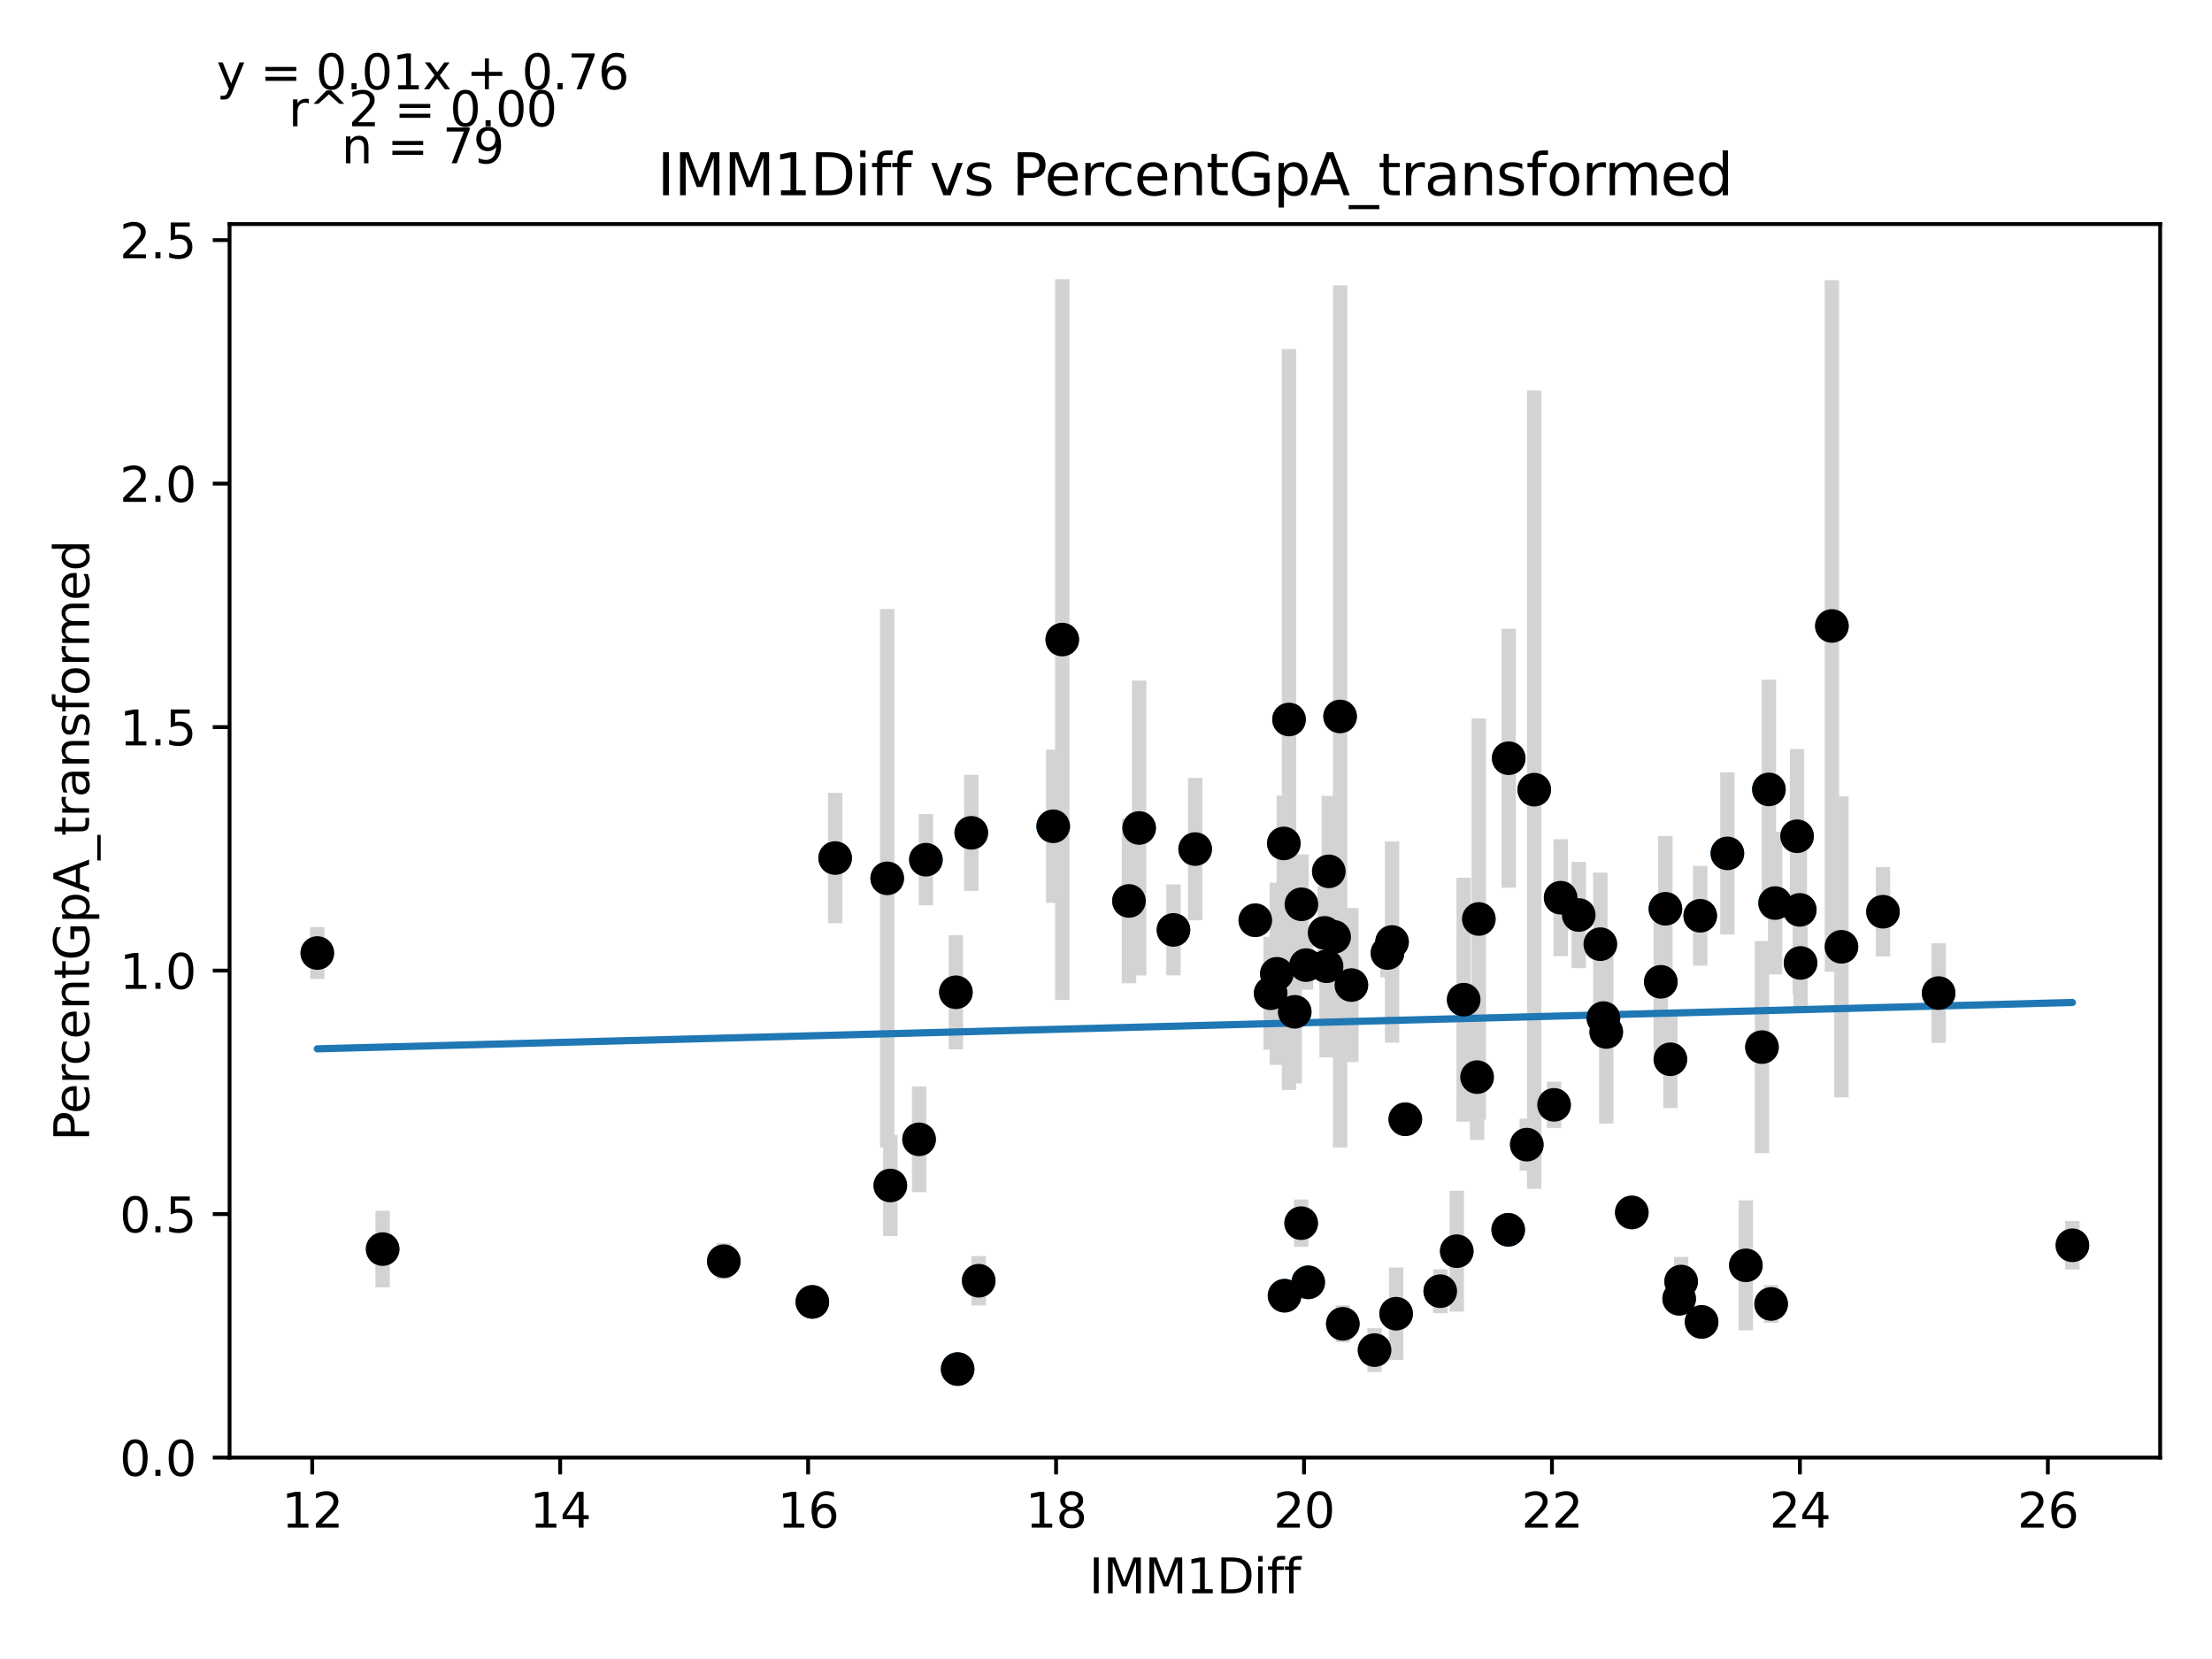 <?xml version="1.0" encoding="utf-8" standalone="no"?>
<!DOCTYPE svg PUBLIC "-//W3C//DTD SVG 1.1//EN"
  "http://www.w3.org/Graphics/SVG/1.1/DTD/svg11.dtd">
<svg xmlns:xlink="http://www.w3.org/1999/xlink" width="460.8pt" height="345.6pt" viewBox="0 0 460.8 345.6" xmlns="http://www.w3.org/2000/svg" version="1.1">
 <defs>
  <style type="text/css">*{stroke-linejoin: round; stroke-linecap: butt}</style>
 </defs>
 <g id="figure_1">
  <g id="patch_1">
   <path d="M 0 345.6 
L 460.8 345.6 
L 460.8 0 
L 0 0 
z
" style="fill: #ffffff"/>
  </g>
  <g id="axes_1">
   <g id="patch_2">
    <path d="M 47.821 303.64 
L 450 303.64 
L 450 46.676 
L 47.821 46.676 
z
" style="fill: #ffffff"/>
   </g>
   <g id="PathCollection_1">
    <defs>
     <path id="me9b5db3eb9" d="M 0 3 
C 0.796 3 1.559 2.684 2.121 2.121 
C 2.684 1.559 3 0.796 3 0 
C 3 -0.796 2.684 -1.559 2.121 -2.121 
C 1.559 -2.684 0.796 -3 0 -3 
C -0.796 -3 -1.559 -2.684 -2.121 -2.121 
C -2.684 -1.559 -3 -0.796 -3 0 
C -3 0.796 -2.684 1.559 -2.121 2.121 
C -1.559 2.684 -0.796 3 0 3 
z
" style="stroke: #1f77b4"/>
    </defs>
    <g clip-path="url(#p46e7d2b423)">
     <use xlink:href="#me9b5db3eb9" x="308.065" y="191.443" style="fill: #1f77b4; stroke: #1f77b4"/>
     <use xlink:href="#me9b5db3eb9" x="261.501" y="191.704" style="fill: #1f77b4; stroke: #1f77b4"/>
     <use xlink:href="#me9b5db3eb9" x="221.29" y="133.232" style="fill: #1f77b4; stroke: #1f77b4"/>
     <use xlink:href="#me9b5db3eb9" x="237.302" y="172.485" style="fill: #1f77b4; stroke: #1f77b4"/>
     <use xlink:href="#me9b5db3eb9" x="281.516" y="205.206" style="fill: #1f77b4; stroke: #1f77b4"/>
     <use xlink:href="#me9b5db3eb9" x="368.497" y="164.448" style="fill: #1f77b4; stroke: #1f77b4"/>
     <use xlink:href="#me9b5db3eb9" x="369.789" y="188.124" style="fill: #1f77b4; stroke: #1f77b4"/>
     <use xlink:href="#me9b5db3eb9" x="325.11" y="187.007" style="fill: #1f77b4; stroke: #1f77b4"/>
     <use xlink:href="#me9b5db3eb9" x="383.606" y="197.236" style="fill: #1f77b4; stroke: #1f77b4"/>
     <use xlink:href="#me9b5db3eb9" x="267.441" y="175.701" style="fill: #1f77b4; stroke: #1f77b4"/>
     <use xlink:href="#me9b5db3eb9" x="346.933" y="189.316" style="fill: #1f77b4; stroke: #1f77b4"/>
     <use xlink:href="#me9b5db3eb9" x="333.374" y="196.689" style="fill: #1f77b4; stroke: #1f77b4"/>
     <use xlink:href="#me9b5db3eb9" x="277.926" y="195.174" style="fill: #1f77b4; stroke: #1f77b4"/>
     <use xlink:href="#me9b5db3eb9" x="264.703" y="206.91" style="fill: #1f77b4; stroke: #1f77b4"/>
     <use xlink:href="#me9b5db3eb9" x="275.937" y="194.332" style="fill: #1f77b4; stroke: #1f77b4"/>
     <use xlink:href="#me9b5db3eb9" x="248.975" y="176.879" style="fill: #1f77b4; stroke: #1f77b4"/>
     <use xlink:href="#me9b5db3eb9" x="381.617" y="130.401" style="fill: #1f77b4; stroke: #1f77b4"/>
     <use xlink:href="#me9b5db3eb9" x="272.064" y="201.051" style="fill: #1f77b4; stroke: #1f77b4"/>
     <use xlink:href="#me9b5db3eb9" x="269.713" y="210.776" style="fill: #1f77b4; stroke: #1f77b4"/>
     <use xlink:href="#me9b5db3eb9" x="184.824" y="182.973" style="fill: #1f77b4; stroke: #1f77b4"/>
     <use xlink:href="#me9b5db3eb9" x="265.994" y="202.859" style="fill: #1f77b4; stroke: #1f77b4"/>
     <use xlink:href="#me9b5db3eb9" x="271.108" y="188.381" style="fill: #1f77b4; stroke: #1f77b4"/>
     <use xlink:href="#me9b5db3eb9" x="192.881" y="179.09" style="fill: #1f77b4; stroke: #1f77b4"/>
     <use xlink:href="#me9b5db3eb9" x="334.614" y="214.979" style="fill: #1f77b4; stroke: #1f77b4"/>
     <use xlink:href="#me9b5db3eb9" x="328.88" y="190.613" style="fill: #1f77b4; stroke: #1f77b4"/>
     <use xlink:href="#me9b5db3eb9" x="354.19" y="190.772" style="fill: #1f77b4; stroke: #1f77b4"/>
     <use xlink:href="#me9b5db3eb9" x="374.36" y="174.204" style="fill: #1f77b4; stroke: #1f77b4"/>
     <use xlink:href="#me9b5db3eb9" x="203.883" y="266.8" style="fill: #1f77b4; stroke: #1f77b4"/>
     <use xlink:href="#me9b5db3eb9" x="403.853" y="206.879" style="fill: #1f77b4; stroke: #1f77b4"/>
     <use xlink:href="#me9b5db3eb9" x="304.914" y="208.251" style="fill: #1f77b4; stroke: #1f77b4"/>
     <use xlink:href="#me9b5db3eb9" x="169.225" y="271.213" style="fill: #1f77b4; stroke: #1f77b4"/>
     <use xlink:href="#me9b5db3eb9" x="279.166" y="149.252" style="fill: #1f77b4; stroke: #1f77b4"/>
     <use xlink:href="#me9b5db3eb9" x="314.289" y="157.95" style="fill: #1f77b4; stroke: #1f77b4"/>
     <use xlink:href="#me9b5db3eb9" x="235.184" y="187.683" style="fill: #1f77b4; stroke: #1f77b4"/>
     <use xlink:href="#me9b5db3eb9" x="173.977" y="178.747" style="fill: #1f77b4; stroke: #1f77b4"/>
     <use xlink:href="#me9b5db3eb9" x="244.456" y="193.712" style="fill: #1f77b4; stroke: #1f77b4"/>
     <use xlink:href="#me9b5db3eb9" x="359.846" y="177.777" style="fill: #1f77b4; stroke: #1f77b4"/>
     <use xlink:href="#me9b5db3eb9" x="289.987" y="196.233" style="fill: #1f77b4; stroke: #1f77b4"/>
     <use xlink:href="#me9b5db3eb9" x="150.785" y="262.732" style="fill: #1f77b4; stroke: #1f77b4"/>
     <use xlink:href="#me9b5db3eb9" x="374.928" y="189.543" style="fill: #1f77b4; stroke: #1f77b4"/>
     <use xlink:href="#me9b5db3eb9" x="289.031" y="198.535" style="fill: #1f77b4; stroke: #1f77b4"/>
     <use xlink:href="#me9b5db3eb9" x="66.102" y="198.534" style="fill: #1f77b4; stroke: #1f77b4"/>
     <use xlink:href="#me9b5db3eb9" x="392.257" y="189.93" style="fill: #1f77b4; stroke: #1f77b4"/>
     <use xlink:href="#me9b5db3eb9" x="268.525" y="149.884" style="fill: #1f77b4; stroke: #1f77b4"/>
     <use xlink:href="#me9b5db3eb9" x="375.083" y="200.596" style="fill: #1f77b4; stroke: #1f77b4"/>
     <use xlink:href="#me9b5db3eb9" x="276.815" y="181.52" style="fill: #1f77b4; stroke: #1f77b4"/>
     <use xlink:href="#me9b5db3eb9" x="350.213" y="266.971" style="fill: #1f77b4; stroke: #1f77b4"/>
     <use xlink:href="#me9b5db3eb9" x="202.334" y="173.493" style="fill: #1f77b4; stroke: #1f77b4"/>
     <use xlink:href="#me9b5db3eb9" x="185.469" y="246.961" style="fill: #1f77b4; stroke: #1f77b4"/>
     <use xlink:href="#me9b5db3eb9" x="199.493" y="285.204" style="fill: #1f77b4; stroke: #1f77b4"/>
     <use xlink:href="#me9b5db3eb9" x="319.609" y="164.501" style="fill: #1f77b4; stroke: #1f77b4"/>
     <use xlink:href="#me9b5db3eb9" x="431.719" y="259.418" style="fill: #1f77b4; stroke: #1f77b4"/>
     <use xlink:href="#me9b5db3eb9" x="323.741" y="230.162" style="fill: #1f77b4; stroke: #1f77b4"/>
     <use xlink:href="#me9b5db3eb9" x="79.712" y="260.209" style="fill: #1f77b4; stroke: #1f77b4"/>
     <use xlink:href="#me9b5db3eb9" x="354.474" y="275.381" style="fill: #1f77b4; stroke: #1f77b4"/>
     <use xlink:href="#me9b5db3eb9" x="347.966" y="220.665" style="fill: #1f77b4; stroke: #1f77b4"/>
     <use xlink:href="#me9b5db3eb9" x="286.345" y="281.254" style="fill: #1f77b4; stroke: #1f77b4"/>
     <use xlink:href="#me9b5db3eb9" x="334.02" y="212.083" style="fill: #1f77b4; stroke: #1f77b4"/>
     <use xlink:href="#me9b5db3eb9" x="219.405" y="172.128" style="fill: #1f77b4; stroke: #1f77b4"/>
     <use xlink:href="#me9b5db3eb9" x="307.703" y="224.388" style="fill: #1f77b4; stroke: #1f77b4"/>
     <use xlink:href="#me9b5db3eb9" x="314.186" y="256.19" style="fill: #1f77b4; stroke: #1f77b4"/>
     <use xlink:href="#me9b5db3eb9" x="271.056" y="254.807" style="fill: #1f77b4; stroke: #1f77b4"/>
     <use xlink:href="#me9b5db3eb9" x="272.528" y="267.133" style="fill: #1f77b4; stroke: #1f77b4"/>
     <use xlink:href="#me9b5db3eb9" x="276.351" y="201.29" style="fill: #1f77b4; stroke: #1f77b4"/>
     <use xlink:href="#me9b5db3eb9" x="318.059" y="238.453" style="fill: #1f77b4; stroke: #1f77b4"/>
     <use xlink:href="#me9b5db3eb9" x="267.596" y="269.919" style="fill: #1f77b4; stroke: #1f77b4"/>
     <use xlink:href="#me9b5db3eb9" x="292.75" y="233.164" style="fill: #1f77b4; stroke: #1f77b4"/>
     <use xlink:href="#me9b5db3eb9" x="349.799" y="270.55" style="fill: #1f77b4; stroke: #1f77b4"/>
     <use xlink:href="#me9b5db3eb9" x="191.461" y="237.344" style="fill: #1f77b4; stroke: #1f77b4"/>
     <use xlink:href="#me9b5db3eb9" x="345.977" y="204.529" style="fill: #1f77b4; stroke: #1f77b4"/>
     <use xlink:href="#me9b5db3eb9" x="300.033" y="268.981" style="fill: #1f77b4; stroke: #1f77b4"/>
     <use xlink:href="#me9b5db3eb9" x="339.934" y="252.574" style="fill: #1f77b4; stroke: #1f77b4"/>
     <use xlink:href="#me9b5db3eb9" x="363.694" y="263.592" style="fill: #1f77b4; stroke: #1f77b4"/>
     <use xlink:href="#me9b5db3eb9" x="279.734" y="275.776" style="fill: #1f77b4; stroke: #1f77b4"/>
     <use xlink:href="#me9b5db3eb9" x="290.839" y="273.67" style="fill: #1f77b4; stroke: #1f77b4"/>
     <use xlink:href="#me9b5db3eb9" x="368.962" y="271.64" style="fill: #1f77b4; stroke: #1f77b4"/>
     <use xlink:href="#me9b5db3eb9" x="303.468" y="260.644" style="fill: #1f77b4; stroke: #1f77b4"/>
     <use xlink:href="#me9b5db3eb9" x="367.051" y="218.132" style="fill: #1f77b4; stroke: #1f77b4"/>
     <use xlink:href="#me9b5db3eb9" x="199.131" y="206.707" style="fill: #1f77b4; stroke: #1f77b4"/>
    </g>
   </g>
   <g id="matplotlib.axis_1">
    <g id="xtick_1">
     <g id="line2d_1">
      <defs>
       <path id="mb614724182" d="M 0 0 
L 0 3.5 
" style="stroke: #000000; stroke-width: 0.8"/>
      </defs>
      <g>
       <use xlink:href="#mb614724182" x="65.043" y="303.64" style="stroke: #000000; stroke-width: 0.8"/>
      </g>
     </g>
     <g id="text_1">
      <!-- 12 -->
      <g transform="translate(58.681 318.238)scale(0.1 -0.1)">
       <defs>
        <path id="DejaVuSans-31" d="M 794 531 
L 1825 531 
L 1825 4091 
L 703 3866 
L 703 4441 
L 1819 4666 
L 2450 4666 
L 2450 531 
L 3481 531 
L 3481 0 
L 794 0 
L 794 531 
z
" transform="scale(0.016)"/>
        <path id="DejaVuSans-32" d="M 1228 531 
L 3431 531 
L 3431 0 
L 469 0 
L 469 531 
Q 828 903 1448 1529 
Q 2069 2156 2228 2338 
Q 2531 2678 2651 2914 
Q 2772 3150 2772 3378 
Q 2772 3750 2511 3984 
Q 2250 4219 1831 4219 
Q 1534 4219 1204 4116 
Q 875 4013 500 3803 
L 500 4441 
Q 881 4594 1212 4672 
Q 1544 4750 1819 4750 
Q 2544 4750 2975 4387 
Q 3406 4025 3406 3419 
Q 3406 3131 3298 2873 
Q 3191 2616 2906 2266 
Q 2828 2175 2409 1742 
Q 1991 1309 1228 531 
z
" transform="scale(0.016)"/>
       </defs>
       <use xlink:href="#DejaVuSans-31"/>
       <use xlink:href="#DejaVuSans-32" x="63.623"/>
      </g>
     </g>
    </g>
    <g id="xtick_2">
     <g id="line2d_2">
      <g>
       <use xlink:href="#mb614724182" x="116.695" y="303.64" style="stroke: #000000; stroke-width: 0.8"/>
      </g>
     </g>
     <g id="text_2">
      <!-- 14 -->
      <g transform="translate(110.333 318.238)scale(0.1 -0.1)">
       <defs>
        <path id="DejaVuSans-34" d="M 2419 4116 
L 825 1625 
L 2419 1625 
L 2419 4116 
z
M 2253 4666 
L 3047 4666 
L 3047 1625 
L 3713 1625 
L 3713 1100 
L 3047 1100 
L 3047 0 
L 2419 0 
L 2419 1100 
L 313 1100 
L 313 1709 
L 2253 4666 
z
" transform="scale(0.016)"/>
       </defs>
       <use xlink:href="#DejaVuSans-31"/>
       <use xlink:href="#DejaVuSans-34" x="63.623"/>
      </g>
     </g>
    </g>
    <g id="xtick_3">
     <g id="line2d_3">
      <g>
       <use xlink:href="#mb614724182" x="168.347" y="303.64" style="stroke: #000000; stroke-width: 0.8"/>
      </g>
     </g>
     <g id="text_3">
      <!-- 16 -->
      <g transform="translate(161.984 318.238)scale(0.1 -0.1)">
       <defs>
        <path id="DejaVuSans-36" d="M 2113 2584 
Q 1688 2584 1439 2293 
Q 1191 2003 1191 1497 
Q 1191 994 1439 701 
Q 1688 409 2113 409 
Q 2538 409 2786 701 
Q 3034 994 3034 1497 
Q 3034 2003 2786 2293 
Q 2538 2584 2113 2584 
z
M 3366 4563 
L 3366 3988 
Q 3128 4100 2886 4159 
Q 2644 4219 2406 4219 
Q 1781 4219 1451 3797 
Q 1122 3375 1075 2522 
Q 1259 2794 1537 2939 
Q 1816 3084 2150 3084 
Q 2853 3084 3261 2657 
Q 3669 2231 3669 1497 
Q 3669 778 3244 343 
Q 2819 -91 2113 -91 
Q 1303 -91 875 529 
Q 447 1150 447 2328 
Q 447 3434 972 4092 
Q 1497 4750 2381 4750 
Q 2619 4750 2861 4703 
Q 3103 4656 3366 4563 
z
" transform="scale(0.016)"/>
       </defs>
       <use xlink:href="#DejaVuSans-31"/>
       <use xlink:href="#DejaVuSans-36" x="63.623"/>
      </g>
     </g>
    </g>
    <g id="xtick_4">
     <g id="line2d_4">
      <g>
       <use xlink:href="#mb614724182" x="219.999" y="303.64" style="stroke: #000000; stroke-width: 0.8"/>
      </g>
     </g>
     <g id="text_4">
      <!-- 18 -->
      <g transform="translate(213.636 318.238)scale(0.1 -0.1)">
       <defs>
        <path id="DejaVuSans-38" d="M 2034 2216 
Q 1584 2216 1326 1975 
Q 1069 1734 1069 1313 
Q 1069 891 1326 650 
Q 1584 409 2034 409 
Q 2484 409 2743 651 
Q 3003 894 3003 1313 
Q 3003 1734 2745 1975 
Q 2488 2216 2034 2216 
z
M 1403 2484 
Q 997 2584 770 2862 
Q 544 3141 544 3541 
Q 544 4100 942 4425 
Q 1341 4750 2034 4750 
Q 2731 4750 3128 4425 
Q 3525 4100 3525 3541 
Q 3525 3141 3298 2862 
Q 3072 2584 2669 2484 
Q 3125 2378 3379 2068 
Q 3634 1759 3634 1313 
Q 3634 634 3220 271 
Q 2806 -91 2034 -91 
Q 1263 -91 848 271 
Q 434 634 434 1313 
Q 434 1759 690 2068 
Q 947 2378 1403 2484 
z
M 1172 3481 
Q 1172 3119 1398 2916 
Q 1625 2713 2034 2713 
Q 2441 2713 2670 2916 
Q 2900 3119 2900 3481 
Q 2900 3844 2670 4047 
Q 2441 4250 2034 4250 
Q 1625 4250 1398 4047 
Q 1172 3844 1172 3481 
z
" transform="scale(0.016)"/>
       </defs>
       <use xlink:href="#DejaVuSans-31"/>
       <use xlink:href="#DejaVuSans-38" x="63.623"/>
      </g>
     </g>
    </g>
    <g id="xtick_5">
     <g id="line2d_5">
      <g>
       <use xlink:href="#mb614724182" x="271.65" y="303.64" style="stroke: #000000; stroke-width: 0.8"/>
      </g>
     </g>
     <g id="text_5">
      <!-- 20 -->
      <g transform="translate(265.288 318.238)scale(0.1 -0.1)">
       <defs>
        <path id="DejaVuSans-30" d="M 2034 4250 
Q 1547 4250 1301 3770 
Q 1056 3291 1056 2328 
Q 1056 1369 1301 889 
Q 1547 409 2034 409 
Q 2525 409 2770 889 
Q 3016 1369 3016 2328 
Q 3016 3291 2770 3770 
Q 2525 4250 2034 4250 
z
M 2034 4750 
Q 2819 4750 3233 4129 
Q 3647 3509 3647 2328 
Q 3647 1150 3233 529 
Q 2819 -91 2034 -91 
Q 1250 -91 836 529 
Q 422 1150 422 2328 
Q 422 3509 836 4129 
Q 1250 4750 2034 4750 
z
" transform="scale(0.016)"/>
       </defs>
       <use xlink:href="#DejaVuSans-32"/>
       <use xlink:href="#DejaVuSans-30" x="63.623"/>
      </g>
     </g>
    </g>
    <g id="xtick_6">
     <g id="line2d_6">
      <g>
       <use xlink:href="#mb614724182" x="323.302" y="303.64" style="stroke: #000000; stroke-width: 0.8"/>
      </g>
     </g>
     <g id="text_6">
      <!-- 22 -->
      <g transform="translate(316.94 318.238)scale(0.1 -0.1)">
       <use xlink:href="#DejaVuSans-32"/>
       <use xlink:href="#DejaVuSans-32" x="63.623"/>
      </g>
     </g>
    </g>
    <g id="xtick_7">
     <g id="line2d_7">
      <g>
       <use xlink:href="#mb614724182" x="374.954" y="303.64" style="stroke: #000000; stroke-width: 0.8"/>
      </g>
     </g>
     <g id="text_7">
      <!-- 24 -->
      <g transform="translate(368.591 318.238)scale(0.1 -0.1)">
       <use xlink:href="#DejaVuSans-32"/>
       <use xlink:href="#DejaVuSans-34" x="63.623"/>
      </g>
     </g>
    </g>
    <g id="xtick_8">
     <g id="line2d_8">
      <g>
       <use xlink:href="#mb614724182" x="426.606" y="303.64" style="stroke: #000000; stroke-width: 0.8"/>
      </g>
     </g>
     <g id="text_8">
      <!-- 26 -->
      <g transform="translate(420.243 318.238)scale(0.1 -0.1)">
       <use xlink:href="#DejaVuSans-32"/>
       <use xlink:href="#DejaVuSans-36" x="63.623"/>
      </g>
     </g>
    </g>
    <g id="text_9">
     <!-- IMM1Diff -->
     <g transform="translate(226.867 331.917)scale(0.1 -0.1)">
      <defs>
       <path id="DejaVuSans-49" d="M 628 4666 
L 1259 4666 
L 1259 0 
L 628 0 
L 628 4666 
z
" transform="scale(0.016)"/>
       <path id="DejaVuSans-4d" d="M 628 4666 
L 1569 4666 
L 2759 1491 
L 3956 4666 
L 4897 4666 
L 4897 0 
L 4281 0 
L 4281 4097 
L 3078 897 
L 2444 897 
L 1241 4097 
L 1241 0 
L 628 0 
L 628 4666 
z
" transform="scale(0.016)"/>
       <path id="DejaVuSans-44" d="M 1259 4147 
L 1259 519 
L 2022 519 
Q 2988 519 3436 956 
Q 3884 1394 3884 2338 
Q 3884 3275 3436 3711 
Q 2988 4147 2022 4147 
L 1259 4147 
z
M 628 4666 
L 1925 4666 
Q 3281 4666 3915 4102 
Q 4550 3538 4550 2338 
Q 4550 1131 3912 565 
Q 3275 0 1925 0 
L 628 0 
L 628 4666 
z
" transform="scale(0.016)"/>
       <path id="DejaVuSans-69" d="M 603 3500 
L 1178 3500 
L 1178 0 
L 603 0 
L 603 3500 
z
M 603 4863 
L 1178 4863 
L 1178 4134 
L 603 4134 
L 603 4863 
z
" transform="scale(0.016)"/>
       <path id="DejaVuSans-66" d="M 2375 4863 
L 2375 4384 
L 1825 4384 
Q 1516 4384 1395 4259 
Q 1275 4134 1275 3809 
L 1275 3500 
L 2222 3500 
L 2222 3053 
L 1275 3053 
L 1275 0 
L 697 0 
L 697 3053 
L 147 3053 
L 147 3500 
L 697 3500 
L 697 3744 
Q 697 4328 969 4595 
Q 1241 4863 1831 4863 
L 2375 4863 
z
" transform="scale(0.016)"/>
      </defs>
      <use xlink:href="#DejaVuSans-49"/>
      <use xlink:href="#DejaVuSans-4d" x="29.492"/>
      <use xlink:href="#DejaVuSans-4d" x="115.771"/>
      <use xlink:href="#DejaVuSans-31" x="202.051"/>
      <use xlink:href="#DejaVuSans-44" x="265.674"/>
      <use xlink:href="#DejaVuSans-69" x="342.676"/>
      <use xlink:href="#DejaVuSans-66" x="370.459"/>
      <use xlink:href="#DejaVuSans-66" x="405.664"/>
     </g>
    </g>
   </g>
   <g id="matplotlib.axis_2">
    <g id="ytick_1">
     <g id="line2d_9">
      <defs>
       <path id="m27430ad5f8" d="M 0 0 
L -3.5 0 
" style="stroke: #000000; stroke-width: 0.8"/>
      </defs>
      <g>
       <use xlink:href="#m27430ad5f8" x="47.821" y="303.64" style="stroke: #000000; stroke-width: 0.8"/>
      </g>
     </g>
     <g id="text_10">
      <!-- 0.0 -->
      <g transform="translate(24.918 307.439)scale(0.1 -0.1)">
       <defs>
        <path id="DejaVuSans-2e" d="M 684 794 
L 1344 794 
L 1344 0 
L 684 0 
L 684 794 
z
" transform="scale(0.016)"/>
       </defs>
       <use xlink:href="#DejaVuSans-30"/>
       <use xlink:href="#DejaVuSans-2e" x="63.623"/>
       <use xlink:href="#DejaVuSans-30" x="95.41"/>
      </g>
     </g>
    </g>
    <g id="ytick_2">
     <g id="line2d_10">
      <g>
       <use xlink:href="#m27430ad5f8" x="47.821" y="252.916" style="stroke: #000000; stroke-width: 0.8"/>
      </g>
     </g>
     <g id="text_11">
      <!-- 0.5 -->
      <g transform="translate(24.918 256.716)scale(0.1 -0.1)">
       <defs>
        <path id="DejaVuSans-35" d="M 691 4666 
L 3169 4666 
L 3169 4134 
L 1269 4134 
L 1269 2991 
Q 1406 3038 1543 3061 
Q 1681 3084 1819 3084 
Q 2600 3084 3056 2656 
Q 3513 2228 3513 1497 
Q 3513 744 3044 326 
Q 2575 -91 1722 -91 
Q 1428 -91 1123 -41 
Q 819 9 494 109 
L 494 744 
Q 775 591 1075 516 
Q 1375 441 1709 441 
Q 2250 441 2565 725 
Q 2881 1009 2881 1497 
Q 2881 1984 2565 2268 
Q 2250 2553 1709 2553 
Q 1456 2553 1204 2497 
Q 953 2441 691 2322 
L 691 4666 
z
" transform="scale(0.016)"/>
       </defs>
       <use xlink:href="#DejaVuSans-30"/>
       <use xlink:href="#DejaVuSans-2e" x="63.623"/>
       <use xlink:href="#DejaVuSans-35" x="95.41"/>
      </g>
     </g>
    </g>
    <g id="ytick_3">
     <g id="line2d_11">
      <g>
       <use xlink:href="#m27430ad5f8" x="47.821" y="202.193" style="stroke: #000000; stroke-width: 0.8"/>
      </g>
     </g>
     <g id="text_12">
      <!-- 1.0 -->
      <g transform="translate(24.918 205.992)scale(0.1 -0.1)">
       <use xlink:href="#DejaVuSans-31"/>
       <use xlink:href="#DejaVuSans-2e" x="63.623"/>
       <use xlink:href="#DejaVuSans-30" x="95.41"/>
      </g>
     </g>
    </g>
    <g id="ytick_4">
     <g id="line2d_12">
      <g>
       <use xlink:href="#m27430ad5f8" x="47.821" y="151.469" style="stroke: #000000; stroke-width: 0.8"/>
      </g>
     </g>
     <g id="text_13">
      <!-- 1.5 -->
      <g transform="translate(24.918 155.268)scale(0.1 -0.1)">
       <use xlink:href="#DejaVuSans-31"/>
       <use xlink:href="#DejaVuSans-2e" x="63.623"/>
       <use xlink:href="#DejaVuSans-35" x="95.41"/>
      </g>
     </g>
    </g>
    <g id="ytick_5">
     <g id="line2d_13">
      <g>
       <use xlink:href="#m27430ad5f8" x="47.821" y="100.745" style="stroke: #000000; stroke-width: 0.8"/>
      </g>
     </g>
     <g id="text_14">
      <!-- 2.0 -->
      <g transform="translate(24.918 104.545)scale(0.1 -0.1)">
       <use xlink:href="#DejaVuSans-32"/>
       <use xlink:href="#DejaVuSans-2e" x="63.623"/>
       <use xlink:href="#DejaVuSans-30" x="95.41"/>
      </g>
     </g>
    </g>
    <g id="ytick_6">
     <g id="line2d_14">
      <g>
       <use xlink:href="#m27430ad5f8" x="47.821" y="50.022" style="stroke: #000000; stroke-width: 0.8"/>
      </g>
     </g>
     <g id="text_15">
      <!-- 2.5 -->
      <g transform="translate(24.918 53.821)scale(0.1 -0.1)">
       <use xlink:href="#DejaVuSans-32"/>
       <use xlink:href="#DejaVuSans-2e" x="63.623"/>
       <use xlink:href="#DejaVuSans-35" x="95.41"/>
      </g>
     </g>
    </g>
    <g id="text_16">
     <!-- PercentGpA_transformed -->
     <g transform="translate(18.56 237.696)rotate(-90)scale(0.1 -0.1)">
      <defs>
       <path id="DejaVuSans-50" d="M 1259 4147 
L 1259 2394 
L 2053 2394 
Q 2494 2394 2734 2622 
Q 2975 2850 2975 3272 
Q 2975 3691 2734 3919 
Q 2494 4147 2053 4147 
L 1259 4147 
z
M 628 4666 
L 2053 4666 
Q 2838 4666 3239 4311 
Q 3641 3956 3641 3272 
Q 3641 2581 3239 2228 
Q 2838 1875 2053 1875 
L 1259 1875 
L 1259 0 
L 628 0 
L 628 4666 
z
" transform="scale(0.016)"/>
       <path id="DejaVuSans-65" d="M 3597 1894 
L 3597 1613 
L 953 1613 
Q 991 1019 1311 708 
Q 1631 397 2203 397 
Q 2534 397 2845 478 
Q 3156 559 3463 722 
L 3463 178 
Q 3153 47 2828 -22 
Q 2503 -91 2169 -91 
Q 1331 -91 842 396 
Q 353 884 353 1716 
Q 353 2575 817 3079 
Q 1281 3584 2069 3584 
Q 2775 3584 3186 3129 
Q 3597 2675 3597 1894 
z
M 3022 2063 
Q 3016 2534 2758 2815 
Q 2500 3097 2075 3097 
Q 1594 3097 1305 2825 
Q 1016 2553 972 2059 
L 3022 2063 
z
" transform="scale(0.016)"/>
       <path id="DejaVuSans-72" d="M 2631 2963 
Q 2534 3019 2420 3045 
Q 2306 3072 2169 3072 
Q 1681 3072 1420 2755 
Q 1159 2438 1159 1844 
L 1159 0 
L 581 0 
L 581 3500 
L 1159 3500 
L 1159 2956 
Q 1341 3275 1631 3429 
Q 1922 3584 2338 3584 
Q 2397 3584 2469 3576 
Q 2541 3569 2628 3553 
L 2631 2963 
z
" transform="scale(0.016)"/>
       <path id="DejaVuSans-63" d="M 3122 3366 
L 3122 2828 
Q 2878 2963 2633 3030 
Q 2388 3097 2138 3097 
Q 1578 3097 1268 2742 
Q 959 2388 959 1747 
Q 959 1106 1268 751 
Q 1578 397 2138 397 
Q 2388 397 2633 464 
Q 2878 531 3122 666 
L 3122 134 
Q 2881 22 2623 -34 
Q 2366 -91 2075 -91 
Q 1284 -91 818 406 
Q 353 903 353 1747 
Q 353 2603 823 3093 
Q 1294 3584 2113 3584 
Q 2378 3584 2631 3529 
Q 2884 3475 3122 3366 
z
" transform="scale(0.016)"/>
       <path id="DejaVuSans-6e" d="M 3513 2113 
L 3513 0 
L 2938 0 
L 2938 2094 
Q 2938 2591 2744 2837 
Q 2550 3084 2163 3084 
Q 1697 3084 1428 2787 
Q 1159 2491 1159 1978 
L 1159 0 
L 581 0 
L 581 3500 
L 1159 3500 
L 1159 2956 
Q 1366 3272 1645 3428 
Q 1925 3584 2291 3584 
Q 2894 3584 3203 3211 
Q 3513 2838 3513 2113 
z
" transform="scale(0.016)"/>
       <path id="DejaVuSans-74" d="M 1172 4494 
L 1172 3500 
L 2356 3500 
L 2356 3053 
L 1172 3053 
L 1172 1153 
Q 1172 725 1289 603 
Q 1406 481 1766 481 
L 2356 481 
L 2356 0 
L 1766 0 
Q 1100 0 847 248 
Q 594 497 594 1153 
L 594 3053 
L 172 3053 
L 172 3500 
L 594 3500 
L 594 4494 
L 1172 4494 
z
" transform="scale(0.016)"/>
       <path id="DejaVuSans-47" d="M 3809 666 
L 3809 1919 
L 2778 1919 
L 2778 2438 
L 4434 2438 
L 4434 434 
Q 4069 175 3628 42 
Q 3188 -91 2688 -91 
Q 1594 -91 976 548 
Q 359 1188 359 2328 
Q 359 3472 976 4111 
Q 1594 4750 2688 4750 
Q 3144 4750 3555 4637 
Q 3966 4525 4313 4306 
L 4313 3634 
Q 3963 3931 3569 4081 
Q 3175 4231 2741 4231 
Q 1884 4231 1454 3753 
Q 1025 3275 1025 2328 
Q 1025 1384 1454 906 
Q 1884 428 2741 428 
Q 3075 428 3337 486 
Q 3600 544 3809 666 
z
" transform="scale(0.016)"/>
       <path id="DejaVuSans-70" d="M 1159 525 
L 1159 -1331 
L 581 -1331 
L 581 3500 
L 1159 3500 
L 1159 2969 
Q 1341 3281 1617 3432 
Q 1894 3584 2278 3584 
Q 2916 3584 3314 3078 
Q 3713 2572 3713 1747 
Q 3713 922 3314 415 
Q 2916 -91 2278 -91 
Q 1894 -91 1617 61 
Q 1341 213 1159 525 
z
M 3116 1747 
Q 3116 2381 2855 2742 
Q 2594 3103 2138 3103 
Q 1681 3103 1420 2742 
Q 1159 2381 1159 1747 
Q 1159 1113 1420 752 
Q 1681 391 2138 391 
Q 2594 391 2855 752 
Q 3116 1113 3116 1747 
z
" transform="scale(0.016)"/>
       <path id="DejaVuSans-41" d="M 2188 4044 
L 1331 1722 
L 3047 1722 
L 2188 4044 
z
M 1831 4666 
L 2547 4666 
L 4325 0 
L 3669 0 
L 3244 1197 
L 1141 1197 
L 716 0 
L 50 0 
L 1831 4666 
z
" transform="scale(0.016)"/>
       <path id="DejaVuSans-5f" d="M 3263 -1063 
L 3263 -1509 
L -63 -1509 
L -63 -1063 
L 3263 -1063 
z
" transform="scale(0.016)"/>
       <path id="DejaVuSans-61" d="M 2194 1759 
Q 1497 1759 1228 1600 
Q 959 1441 959 1056 
Q 959 750 1161 570 
Q 1363 391 1709 391 
Q 2188 391 2477 730 
Q 2766 1069 2766 1631 
L 2766 1759 
L 2194 1759 
z
M 3341 1997 
L 3341 0 
L 2766 0 
L 2766 531 
Q 2569 213 2275 61 
Q 1981 -91 1556 -91 
Q 1019 -91 701 211 
Q 384 513 384 1019 
Q 384 1609 779 1909 
Q 1175 2209 1959 2209 
L 2766 2209 
L 2766 2266 
Q 2766 2663 2505 2880 
Q 2244 3097 1772 3097 
Q 1472 3097 1187 3025 
Q 903 2953 641 2809 
L 641 3341 
Q 956 3463 1253 3523 
Q 1550 3584 1831 3584 
Q 2591 3584 2966 3190 
Q 3341 2797 3341 1997 
z
" transform="scale(0.016)"/>
       <path id="DejaVuSans-73" d="M 2834 3397 
L 2834 2853 
Q 2591 2978 2328 3040 
Q 2066 3103 1784 3103 
Q 1356 3103 1142 2972 
Q 928 2841 928 2578 
Q 928 2378 1081 2264 
Q 1234 2150 1697 2047 
L 1894 2003 
Q 2506 1872 2764 1633 
Q 3022 1394 3022 966 
Q 3022 478 2636 193 
Q 2250 -91 1575 -91 
Q 1294 -91 989 -36 
Q 684 19 347 128 
L 347 722 
Q 666 556 975 473 
Q 1284 391 1588 391 
Q 1994 391 2212 530 
Q 2431 669 2431 922 
Q 2431 1156 2273 1281 
Q 2116 1406 1581 1522 
L 1381 1569 
Q 847 1681 609 1914 
Q 372 2147 372 2553 
Q 372 3047 722 3315 
Q 1072 3584 1716 3584 
Q 2034 3584 2315 3537 
Q 2597 3491 2834 3397 
z
" transform="scale(0.016)"/>
       <path id="DejaVuSans-6f" d="M 1959 3097 
Q 1497 3097 1228 2736 
Q 959 2375 959 1747 
Q 959 1119 1226 758 
Q 1494 397 1959 397 
Q 2419 397 2687 759 
Q 2956 1122 2956 1747 
Q 2956 2369 2687 2733 
Q 2419 3097 1959 3097 
z
M 1959 3584 
Q 2709 3584 3137 3096 
Q 3566 2609 3566 1747 
Q 3566 888 3137 398 
Q 2709 -91 1959 -91 
Q 1206 -91 779 398 
Q 353 888 353 1747 
Q 353 2609 779 3096 
Q 1206 3584 1959 3584 
z
" transform="scale(0.016)"/>
       <path id="DejaVuSans-6d" d="M 3328 2828 
Q 3544 3216 3844 3400 
Q 4144 3584 4550 3584 
Q 5097 3584 5394 3201 
Q 5691 2819 5691 2113 
L 5691 0 
L 5113 0 
L 5113 2094 
Q 5113 2597 4934 2840 
Q 4756 3084 4391 3084 
Q 3944 3084 3684 2787 
Q 3425 2491 3425 1978 
L 3425 0 
L 2847 0 
L 2847 2094 
Q 2847 2600 2669 2842 
Q 2491 3084 2119 3084 
Q 1678 3084 1418 2786 
Q 1159 2488 1159 1978 
L 1159 0 
L 581 0 
L 581 3500 
L 1159 3500 
L 1159 2956 
Q 1356 3278 1631 3431 
Q 1906 3584 2284 3584 
Q 2666 3584 2933 3390 
Q 3200 3197 3328 2828 
z
" transform="scale(0.016)"/>
       <path id="DejaVuSans-64" d="M 2906 2969 
L 2906 4863 
L 3481 4863 
L 3481 0 
L 2906 0 
L 2906 525 
Q 2725 213 2448 61 
Q 2172 -91 1784 -91 
Q 1150 -91 751 415 
Q 353 922 353 1747 
Q 353 2572 751 3078 
Q 1150 3584 1784 3584 
Q 2172 3584 2448 3432 
Q 2725 3281 2906 2969 
z
M 947 1747 
Q 947 1113 1208 752 
Q 1469 391 1925 391 
Q 2381 391 2643 752 
Q 2906 1113 2906 1747 
Q 2906 2381 2643 2742 
Q 2381 3103 1925 3103 
Q 1469 3103 1208 2742 
Q 947 2381 947 1747 
z
" transform="scale(0.016)"/>
      </defs>
      <use xlink:href="#DejaVuSans-50"/>
      <use xlink:href="#DejaVuSans-65" x="56.678"/>
      <use xlink:href="#DejaVuSans-72" x="118.201"/>
      <use xlink:href="#DejaVuSans-63" x="157.064"/>
      <use xlink:href="#DejaVuSans-65" x="212.045"/>
      <use xlink:href="#DejaVuSans-6e" x="273.568"/>
      <use xlink:href="#DejaVuSans-74" x="336.947"/>
      <use xlink:href="#DejaVuSans-47" x="376.156"/>
      <use xlink:href="#DejaVuSans-70" x="453.646"/>
      <use xlink:href="#DejaVuSans-41" x="517.123"/>
      <use xlink:href="#DejaVuSans-5f" x="585.531"/>
      <use xlink:href="#DejaVuSans-74" x="635.531"/>
      <use xlink:href="#DejaVuSans-72" x="674.74"/>
      <use xlink:href="#DejaVuSans-61" x="715.854"/>
      <use xlink:href="#DejaVuSans-6e" x="777.133"/>
      <use xlink:href="#DejaVuSans-73" x="840.512"/>
      <use xlink:href="#DejaVuSans-66" x="892.611"/>
      <use xlink:href="#DejaVuSans-6f" x="927.816"/>
      <use xlink:href="#DejaVuSans-72" x="988.998"/>
      <use xlink:href="#DejaVuSans-6d" x="1028.361"/>
      <use xlink:href="#DejaVuSans-65" x="1125.773"/>
      <use xlink:href="#DejaVuSans-64" x="1187.297"/>
     </g>
    </g>
   </g>
   <g id="LineCollection_1">
    <path d="M 308.065 233.217 
L 308.065 149.669 
" clip-path="url(#p46e7d2b423)" style="fill: none; stroke: #d3d3d3; stroke-width: 3"/>
    <path d="M 261.501 195.118 
L 261.501 188.291 
" clip-path="url(#p46e7d2b423)" style="fill: none; stroke: #d3d3d3; stroke-width: 3"/>
    <path d="M 221.29 208.307 
L 221.29 58.157 
" clip-path="url(#p46e7d2b423)" style="fill: none; stroke: #d3d3d3; stroke-width: 3"/>
    <path d="M 237.302 203.192 
L 237.302 141.778 
" clip-path="url(#p46e7d2b423)" style="fill: none; stroke: #d3d3d3; stroke-width: 3"/>
    <path d="M 281.516 221.251 
L 281.516 189.161 
" clip-path="url(#p46e7d2b423)" style="fill: none; stroke: #d3d3d3; stroke-width: 3"/>
    <path d="M 368.497 187.311 
L 368.497 141.584 
" clip-path="url(#p46e7d2b423)" style="fill: none; stroke: #d3d3d3; stroke-width: 3"/>
    <path d="M 369.789 202.974 
L 369.789 173.274 
" clip-path="url(#p46e7d2b423)" style="fill: none; stroke: #d3d3d3; stroke-width: 3"/>
    <path d="M 325.11 199.193 
L 325.11 174.822 
" clip-path="url(#p46e7d2b423)" style="fill: none; stroke: #d3d3d3; stroke-width: 3"/>
    <path d="M 383.606 228.602 
L 383.606 165.87 
" clip-path="url(#p46e7d2b423)" style="fill: none; stroke: #d3d3d3; stroke-width: 3"/>
    <path d="M 267.441 185.667 
L 267.441 165.736 
" clip-path="url(#p46e7d2b423)" style="fill: none; stroke: #d3d3d3; stroke-width: 3"/>
    <path d="M 346.933 204.492 
L 346.933 174.14 
" clip-path="url(#p46e7d2b423)" style="fill: none; stroke: #d3d3d3; stroke-width: 3"/>
    <path d="M 333.374 211.601 
L 333.374 181.777 
" clip-path="url(#p46e7d2b423)" style="fill: none; stroke: #d3d3d3; stroke-width: 3"/>
    <path d="M 277.926 200.401 
L 277.926 189.947 
" clip-path="url(#p46e7d2b423)" style="fill: none; stroke: #d3d3d3; stroke-width: 3"/>
    <path d="M 264.703 218.66 
L 264.703 195.159 
" clip-path="url(#p46e7d2b423)" style="fill: none; stroke: #d3d3d3; stroke-width: 3"/>
    <path d="M 275.937 204.023 
L 275.937 184.64 
" clip-path="url(#p46e7d2b423)" style="fill: none; stroke: #d3d3d3; stroke-width: 3"/>
    <path d="M 248.975 191.716 
L 248.975 162.042 
" clip-path="url(#p46e7d2b423)" style="fill: none; stroke: #d3d3d3; stroke-width: 3"/>
    <path d="M 381.617 202.431 
L 381.617 58.371 
" clip-path="url(#p46e7d2b423)" style="fill: none; stroke: #d3d3d3; stroke-width: 3"/>
    <path d="M 272.064 206.192 
L 272.064 195.909 
" clip-path="url(#p46e7d2b423)" style="fill: none; stroke: #d3d3d3; stroke-width: 3"/>
    <path d="M 269.713 225.695 
L 269.713 195.857 
" clip-path="url(#p46e7d2b423)" style="fill: none; stroke: #d3d3d3; stroke-width: 3"/>
    <path d="M 184.824 239.076 
L 184.824 126.871 
" clip-path="url(#p46e7d2b423)" style="fill: none; stroke: #d3d3d3; stroke-width: 3"/>
    <path d="M 265.994 221.837 
L 265.994 183.88 
" clip-path="url(#p46e7d2b423)" style="fill: none; stroke: #d3d3d3; stroke-width: 3"/>
    <path d="M 271.108 198.769 
L 271.108 177.994 
" clip-path="url(#p46e7d2b423)" style="fill: none; stroke: #d3d3d3; stroke-width: 3"/>
    <path d="M 192.881 188.592 
L 192.881 169.589 
" clip-path="url(#p46e7d2b423)" style="fill: none; stroke: #d3d3d3; stroke-width: 3"/>
    <path d="M 334.614 234.067 
L 334.614 195.891 
" clip-path="url(#p46e7d2b423)" style="fill: none; stroke: #d3d3d3; stroke-width: 3"/>
    <path d="M 328.88 201.678 
L 328.88 179.549 
" clip-path="url(#p46e7d2b423)" style="fill: none; stroke: #d3d3d3; stroke-width: 3"/>
    <path d="M 354.19 201.168 
L 354.19 180.376 
" clip-path="url(#p46e7d2b423)" style="fill: none; stroke: #d3d3d3; stroke-width: 3"/>
    <path d="M 374.36 192.376 
L 374.36 156.032 
" clip-path="url(#p46e7d2b423)" style="fill: none; stroke: #d3d3d3; stroke-width: 3"/>
    <path d="M 203.883 271.945 
L 203.883 261.655 
" clip-path="url(#p46e7d2b423)" style="fill: none; stroke: #d3d3d3; stroke-width: 3"/>
    <path d="M 403.853 217.246 
L 403.853 196.511 
" clip-path="url(#p46e7d2b423)" style="fill: none; stroke: #d3d3d3; stroke-width: 3"/>
    <path d="M 304.914 233.661 
L 304.914 182.841 
" clip-path="url(#p46e7d2b423)" style="fill: none; stroke: #d3d3d3; stroke-width: 3"/>
    <path d="M 169.225 273.727 
L 169.225 268.698 
" clip-path="url(#p46e7d2b423)" style="fill: none; stroke: #d3d3d3; stroke-width: 3"/>
    <path d="M 279.166 239.059 
L 279.166 59.444 
" clip-path="url(#p46e7d2b423)" style="fill: none; stroke: #d3d3d3; stroke-width: 3"/>
    <path d="M 314.289 184.927 
L 314.289 130.973 
" clip-path="url(#p46e7d2b423)" style="fill: none; stroke: #d3d3d3; stroke-width: 3"/>
    <path d="M 235.184 204.823 
L 235.184 170.543 
" clip-path="url(#p46e7d2b423)" style="fill: none; stroke: #d3d3d3; stroke-width: 3"/>
    <path d="M 173.977 192.326 
L 173.977 165.168 
" clip-path="url(#p46e7d2b423)" style="fill: none; stroke: #d3d3d3; stroke-width: 3"/>
    <path d="M 244.456 203.182 
L 244.456 184.242 
" clip-path="url(#p46e7d2b423)" style="fill: none; stroke: #d3d3d3; stroke-width: 3"/>
    <path d="M 359.846 194.672 
L 359.846 160.883 
" clip-path="url(#p46e7d2b423)" style="fill: none; stroke: #d3d3d3; stroke-width: 3"/>
    <path d="M 289.987 217.188 
L 289.987 175.279 
" clip-path="url(#p46e7d2b423)" style="fill: none; stroke: #d3d3d3; stroke-width: 3"/>
    <path d="M 150.785 266.473 
L 150.785 258.992 
" clip-path="url(#p46e7d2b423)" style="fill: none; stroke: #d3d3d3; stroke-width: 3"/>
    <path d="M 374.928 207.187 
L 374.928 171.898 
" clip-path="url(#p46e7d2b423)" style="fill: none; stroke: #d3d3d3; stroke-width: 3"/>
    <path d="M 289.031 203.616 
L 289.031 193.454 
" clip-path="url(#p46e7d2b423)" style="fill: none; stroke: #d3d3d3; stroke-width: 3"/>
    <path d="M 66.102 203.953 
L 66.102 193.115 
" clip-path="url(#p46e7d2b423)" style="fill: none; stroke: #d3d3d3; stroke-width: 3"/>
    <path d="M 392.257 199.238 
L 392.257 180.621 
" clip-path="url(#p46e7d2b423)" style="fill: none; stroke: #d3d3d3; stroke-width: 3"/>
    <path d="M 268.525 227.056 
L 268.525 72.712 
" clip-path="url(#p46e7d2b423)" style="fill: none; stroke: #d3d3d3; stroke-width: 3"/>
    <path d="M 375.083 210.704 
L 375.083 190.489 
" clip-path="url(#p46e7d2b423)" style="fill: none; stroke: #d3d3d3; stroke-width: 3"/>
    <path d="M 276.815 197.252 
L 276.815 165.788 
" clip-path="url(#p46e7d2b423)" style="fill: none; stroke: #d3d3d3; stroke-width: 3"/>
    <path d="M 350.213 272.106 
L 350.213 261.836 
" clip-path="url(#p46e7d2b423)" style="fill: none; stroke: #d3d3d3; stroke-width: 3"/>
    <path d="M 202.334 185.596 
L 202.334 161.391 
" clip-path="url(#p46e7d2b423)" style="fill: none; stroke: #d3d3d3; stroke-width: 3"/>
    <path d="M 185.469 257.491 
L 185.469 236.43 
" clip-path="url(#p46e7d2b423)" style="fill: none; stroke: #d3d3d3; stroke-width: 3"/>
    <path d="M 199.493 287.774 
L 199.493 282.633 
" clip-path="url(#p46e7d2b423)" style="fill: none; stroke: #d3d3d3; stroke-width: 3"/>
    <path d="M 319.609 247.652 
L 319.609 81.351 
" clip-path="url(#p46e7d2b423)" style="fill: none; stroke: #d3d3d3; stroke-width: 3"/>
    <path d="M 431.719 264.476 
L 431.719 254.361 
" clip-path="url(#p46e7d2b423)" style="fill: none; stroke: #d3d3d3; stroke-width: 3"/>
    <path d="M 323.741 234.988 
L 323.741 225.336 
" clip-path="url(#p46e7d2b423)" style="fill: none; stroke: #d3d3d3; stroke-width: 3"/>
    <path d="M 79.712 268.177 
L 79.712 252.24 
" clip-path="url(#p46e7d2b423)" style="fill: none; stroke: #d3d3d3; stroke-width: 3"/>
    <path d="M 354.474 276.024 
L 354.474 274.738 
" clip-path="url(#p46e7d2b423)" style="fill: none; stroke: #d3d3d3; stroke-width: 3"/>
    <path d="M 347.966 230.848 
L 347.966 210.482 
" clip-path="url(#p46e7d2b423)" style="fill: none; stroke: #d3d3d3; stroke-width: 3"/>
    <path d="M 286.345 285.824 
L 286.345 276.683 
" clip-path="url(#p46e7d2b423)" style="fill: none; stroke: #d3d3d3; stroke-width: 3"/>
    <path d="M 334.02 216.856 
L 334.02 207.31 
" clip-path="url(#p46e7d2b423)" style="fill: none; stroke: #d3d3d3; stroke-width: 3"/>
    <path d="M 219.405 188.088 
L 219.405 156.169 
" clip-path="url(#p46e7d2b423)" style="fill: none; stroke: #d3d3d3; stroke-width: 3"/>
    <path d="M 307.703 237.468 
L 307.703 211.308 
" clip-path="url(#p46e7d2b423)" style="fill: none; stroke: #d3d3d3; stroke-width: 3"/>
    <path d="M 314.186 258.514 
L 314.186 253.867 
" clip-path="url(#p46e7d2b423)" style="fill: none; stroke: #d3d3d3; stroke-width: 3"/>
    <path d="M 271.056 259.744 
L 271.056 249.871 
" clip-path="url(#p46e7d2b423)" style="fill: none; stroke: #d3d3d3; stroke-width: 3"/>
    <path d="M 272.528 270.496 
L 272.528 263.769 
" clip-path="url(#p46e7d2b423)" style="fill: none; stroke: #d3d3d3; stroke-width: 3"/>
    <path d="M 276.351 220.278 
L 276.351 182.303 
" clip-path="url(#p46e7d2b423)" style="fill: none; stroke: #d3d3d3; stroke-width: 3"/>
    <path d="M 318.059 243.85 
L 318.059 233.056 
" clip-path="url(#p46e7d2b423)" style="fill: none; stroke: #d3d3d3; stroke-width: 3"/>
    <path d="M 267.596 270.506 
L 267.596 269.332 
" clip-path="url(#p46e7d2b423)" style="fill: none; stroke: #d3d3d3; stroke-width: 3"/>
    <path d="M 292.75 234.128 
L 292.75 232.2 
" clip-path="url(#p46e7d2b423)" style="fill: none; stroke: #d3d3d3; stroke-width: 3"/>
    <path d="M 349.799 272.819 
L 349.799 268.281 
" clip-path="url(#p46e7d2b423)" style="fill: none; stroke: #d3d3d3; stroke-width: 3"/>
    <path d="M 191.461 248.35 
L 191.461 226.339 
" clip-path="url(#p46e7d2b423)" style="fill: none; stroke: #d3d3d3; stroke-width: 3"/>
    <path d="M 345.977 220.284 
L 345.977 188.775 
" clip-path="url(#p46e7d2b423)" style="fill: none; stroke: #d3d3d3; stroke-width: 3"/>
    <path d="M 300.033 273.572 
L 300.033 264.389 
" clip-path="url(#p46e7d2b423)" style="fill: none; stroke: #d3d3d3; stroke-width: 3"/>
    <path d="M 339.934 256.031 
L 339.934 249.117 
" clip-path="url(#p46e7d2b423)" style="fill: none; stroke: #d3d3d3; stroke-width: 3"/>
    <path d="M 363.694 277.119 
L 363.694 250.066 
" clip-path="url(#p46e7d2b423)" style="fill: none; stroke: #d3d3d3; stroke-width: 3"/>
    <path d="M 279.734 279.626 
L 279.734 271.926 
" clip-path="url(#p46e7d2b423)" style="fill: none; stroke: #d3d3d3; stroke-width: 3"/>
    <path d="M 290.839 283.293 
L 290.839 264.047 
" clip-path="url(#p46e7d2b423)" style="fill: none; stroke: #d3d3d3; stroke-width: 3"/>
    <path d="M 368.962 275.572 
L 368.962 267.708 
" clip-path="url(#p46e7d2b423)" style="fill: none; stroke: #d3d3d3; stroke-width: 3"/>
    <path d="M 303.468 273.241 
L 303.468 248.048 
" clip-path="url(#p46e7d2b423)" style="fill: none; stroke: #d3d3d3; stroke-width: 3"/>
    <path d="M 367.051 240.217 
L 367.051 196.047 
" clip-path="url(#p46e7d2b423)" style="fill: none; stroke: #d3d3d3; stroke-width: 3"/>
    <path d="M 199.131 218.604 
L 199.131 194.811 
" clip-path="url(#p46e7d2b423)" style="fill: none; stroke: #d3d3d3; stroke-width: 3"/>
   </g>
   <g id="line2d_15">
    <path d="M 308.065 212.099 
L 261.501 213.329 
L 221.29 214.391 
L 237.302 213.968 
L 281.516 212.801 
L 368.497 210.503 
L 369.789 210.469 
L 325.11 211.649 
L 383.606 210.104 
L 267.441 213.172 
L 346.933 211.073 
L 333.374 211.431 
L 277.926 212.895 
L 264.703 213.245 
L 275.937 212.948 
L 248.975 213.66 
L 381.617 210.157 
L 272.064 213.05 
L 269.713 213.112 
L 184.824 215.354 
L 265.994 213.21 
L 271.108 213.075 
L 192.881 215.141 
L 334.614 211.398 
L 328.88 211.55 
L 354.19 210.881 
L 374.36 210.349 
L 203.883 214.851 
L 403.853 209.57 
L 304.914 212.183 
L 169.225 215.766 
L 279.166 212.863 
L 314.289 211.935 
L 235.184 214.024 
L 173.977 215.641 
L 244.456 213.779 
L 359.846 210.732 
L 289.987 212.577 
L 150.785 216.253 
L 374.928 210.334 
L 289.031 212.602 
L 66.102 218.489 
L 392.257 209.876 
L 268.525 213.144 
L 375.083 210.329 
L 276.815 212.925 
L 350.213 210.986 
L 202.334 214.892 
L 185.469 215.337 
L 199.493 214.967 
L 319.609 211.795 
L 431.719 208.834 
L 323.741 211.685 
L 79.712 218.13 
L 354.474 210.874 
L 347.966 211.046 
L 286.345 212.673 
L 334.02 211.414 
L 219.405 214.441 
L 307.703 212.109 
L 314.186 211.938 
L 271.056 213.077 
L 272.528 213.038 
L 276.351 212.937 
L 318.059 211.835 
L 267.596 213.168 
L 292.75 212.504 
L 349.799 210.997 
L 191.461 215.179 
L 345.977 211.098 
L 300.033 212.312 
L 339.934 211.258 
L 363.694 210.63 
L 279.734 212.848 
L 290.839 212.554 
L 368.962 210.491 
L 303.468 212.221 
L 367.051 210.542 
L 199.131 214.976 
" clip-path="url(#p46e7d2b423)" style="fill: none; stroke: #1f77b4; stroke-width: 1.5; stroke-linecap: square"/>
   </g>
   <g id="line2d_16">
    <defs>
     <path id="m52782accb2" d="M 0 3 
C 0.796 3 1.559 2.684 2.121 2.121 
C 2.684 1.559 3 0.796 3 0 
C 3 -0.796 2.684 -1.559 2.121 -2.121 
C 1.559 -2.684 0.796 -3 0 -3 
C -0.796 -3 -1.559 -2.684 -2.121 -2.121 
C -2.684 -1.559 -3 -0.796 -3 0 
C -3 0.796 -2.684 1.559 -2.121 2.121 
C -1.559 2.684 -0.796 3 0 3 
z
" style="stroke: #000000"/>
    </defs>
    <g clip-path="url(#p46e7d2b423)">
     <use xlink:href="#m52782accb2" x="308.065" y="191.443" style="stroke: #000000"/>
     <use xlink:href="#m52782accb2" x="261.501" y="191.704" style="stroke: #000000"/>
     <use xlink:href="#m52782accb2" x="221.29" y="133.232" style="stroke: #000000"/>
     <use xlink:href="#m52782accb2" x="237.302" y="172.485" style="stroke: #000000"/>
     <use xlink:href="#m52782accb2" x="281.516" y="205.206" style="stroke: #000000"/>
     <use xlink:href="#m52782accb2" x="368.497" y="164.448" style="stroke: #000000"/>
     <use xlink:href="#m52782accb2" x="369.789" y="188.124" style="stroke: #000000"/>
     <use xlink:href="#m52782accb2" x="325.11" y="187.007" style="stroke: #000000"/>
     <use xlink:href="#m52782accb2" x="383.606" y="197.236" style="stroke: #000000"/>
     <use xlink:href="#m52782accb2" x="267.441" y="175.701" style="stroke: #000000"/>
     <use xlink:href="#m52782accb2" x="346.933" y="189.316" style="stroke: #000000"/>
     <use xlink:href="#m52782accb2" x="333.374" y="196.689" style="stroke: #000000"/>
     <use xlink:href="#m52782accb2" x="277.926" y="195.174" style="stroke: #000000"/>
     <use xlink:href="#m52782accb2" x="264.703" y="206.91" style="stroke: #000000"/>
     <use xlink:href="#m52782accb2" x="275.937" y="194.332" style="stroke: #000000"/>
     <use xlink:href="#m52782accb2" x="248.975" y="176.879" style="stroke: #000000"/>
     <use xlink:href="#m52782accb2" x="381.617" y="130.401" style="stroke: #000000"/>
     <use xlink:href="#m52782accb2" x="272.064" y="201.051" style="stroke: #000000"/>
     <use xlink:href="#m52782accb2" x="269.713" y="210.776" style="stroke: #000000"/>
     <use xlink:href="#m52782accb2" x="184.824" y="182.973" style="stroke: #000000"/>
     <use xlink:href="#m52782accb2" x="265.994" y="202.859" style="stroke: #000000"/>
     <use xlink:href="#m52782accb2" x="271.108" y="188.381" style="stroke: #000000"/>
     <use xlink:href="#m52782accb2" x="192.881" y="179.09" style="stroke: #000000"/>
     <use xlink:href="#m52782accb2" x="334.614" y="214.979" style="stroke: #000000"/>
     <use xlink:href="#m52782accb2" x="328.88" y="190.613" style="stroke: #000000"/>
     <use xlink:href="#m52782accb2" x="354.19" y="190.772" style="stroke: #000000"/>
     <use xlink:href="#m52782accb2" x="374.36" y="174.204" style="stroke: #000000"/>
     <use xlink:href="#m52782accb2" x="203.883" y="266.8" style="stroke: #000000"/>
     <use xlink:href="#m52782accb2" x="403.853" y="206.879" style="stroke: #000000"/>
     <use xlink:href="#m52782accb2" x="304.914" y="208.251" style="stroke: #000000"/>
     <use xlink:href="#m52782accb2" x="169.225" y="271.213" style="stroke: #000000"/>
     <use xlink:href="#m52782accb2" x="279.166" y="149.252" style="stroke: #000000"/>
     <use xlink:href="#m52782accb2" x="314.289" y="157.95" style="stroke: #000000"/>
     <use xlink:href="#m52782accb2" x="235.184" y="187.683" style="stroke: #000000"/>
     <use xlink:href="#m52782accb2" x="173.977" y="178.747" style="stroke: #000000"/>
     <use xlink:href="#m52782accb2" x="244.456" y="193.712" style="stroke: #000000"/>
     <use xlink:href="#m52782accb2" x="359.846" y="177.777" style="stroke: #000000"/>
     <use xlink:href="#m52782accb2" x="289.987" y="196.233" style="stroke: #000000"/>
     <use xlink:href="#m52782accb2" x="150.785" y="262.732" style="stroke: #000000"/>
     <use xlink:href="#m52782accb2" x="374.928" y="189.543" style="stroke: #000000"/>
     <use xlink:href="#m52782accb2" x="289.031" y="198.535" style="stroke: #000000"/>
     <use xlink:href="#m52782accb2" x="66.102" y="198.534" style="stroke: #000000"/>
     <use xlink:href="#m52782accb2" x="392.257" y="189.93" style="stroke: #000000"/>
     <use xlink:href="#m52782accb2" x="268.525" y="149.884" style="stroke: #000000"/>
     <use xlink:href="#m52782accb2" x="375.083" y="200.596" style="stroke: #000000"/>
     <use xlink:href="#m52782accb2" x="276.815" y="181.52" style="stroke: #000000"/>
     <use xlink:href="#m52782accb2" x="350.213" y="266.971" style="stroke: #000000"/>
     <use xlink:href="#m52782accb2" x="202.334" y="173.493" style="stroke: #000000"/>
     <use xlink:href="#m52782accb2" x="185.469" y="246.961" style="stroke: #000000"/>
     <use xlink:href="#m52782accb2" x="199.493" y="285.204" style="stroke: #000000"/>
     <use xlink:href="#m52782accb2" x="319.609" y="164.501" style="stroke: #000000"/>
     <use xlink:href="#m52782accb2" x="431.719" y="259.418" style="stroke: #000000"/>
     <use xlink:href="#m52782accb2" x="323.741" y="230.162" style="stroke: #000000"/>
     <use xlink:href="#m52782accb2" x="79.712" y="260.209" style="stroke: #000000"/>
     <use xlink:href="#m52782accb2" x="354.474" y="275.381" style="stroke: #000000"/>
     <use xlink:href="#m52782accb2" x="347.966" y="220.665" style="stroke: #000000"/>
     <use xlink:href="#m52782accb2" x="286.345" y="281.254" style="stroke: #000000"/>
     <use xlink:href="#m52782accb2" x="334.02" y="212.083" style="stroke: #000000"/>
     <use xlink:href="#m52782accb2" x="219.405" y="172.128" style="stroke: #000000"/>
     <use xlink:href="#m52782accb2" x="307.703" y="224.388" style="stroke: #000000"/>
     <use xlink:href="#m52782accb2" x="314.186" y="256.19" style="stroke: #000000"/>
     <use xlink:href="#m52782accb2" x="271.056" y="254.807" style="stroke: #000000"/>
     <use xlink:href="#m52782accb2" x="272.528" y="267.133" style="stroke: #000000"/>
     <use xlink:href="#m52782accb2" x="276.351" y="201.29" style="stroke: #000000"/>
     <use xlink:href="#m52782accb2" x="318.059" y="238.453" style="stroke: #000000"/>
     <use xlink:href="#m52782accb2" x="267.596" y="269.919" style="stroke: #000000"/>
     <use xlink:href="#m52782accb2" x="292.75" y="233.164" style="stroke: #000000"/>
     <use xlink:href="#m52782accb2" x="349.799" y="270.55" style="stroke: #000000"/>
     <use xlink:href="#m52782accb2" x="191.461" y="237.344" style="stroke: #000000"/>
     <use xlink:href="#m52782accb2" x="345.977" y="204.529" style="stroke: #000000"/>
     <use xlink:href="#m52782accb2" x="300.033" y="268.981" style="stroke: #000000"/>
     <use xlink:href="#m52782accb2" x="339.934" y="252.574" style="stroke: #000000"/>
     <use xlink:href="#m52782accb2" x="363.694" y="263.592" style="stroke: #000000"/>
     <use xlink:href="#m52782accb2" x="279.734" y="275.776" style="stroke: #000000"/>
     <use xlink:href="#m52782accb2" x="290.839" y="273.67" style="stroke: #000000"/>
     <use xlink:href="#m52782accb2" x="368.962" y="271.64" style="stroke: #000000"/>
     <use xlink:href="#m52782accb2" x="303.468" y="260.644" style="stroke: #000000"/>
     <use xlink:href="#m52782accb2" x="367.051" y="218.132" style="stroke: #000000"/>
     <use xlink:href="#m52782accb2" x="199.131" y="206.707" style="stroke: #000000"/>
    </g>
   </g>
   <g id="patch_3">
    <path d="M 47.821 303.64 
L 47.821 46.676 
" style="fill: none; stroke: #000000; stroke-width: 0.8; stroke-linejoin: miter; stroke-linecap: square"/>
   </g>
   <g id="patch_4">
    <path d="M 450 303.64 
L 450 46.676 
" style="fill: none; stroke: #000000; stroke-width: 0.8; stroke-linejoin: miter; stroke-linecap: square"/>
   </g>
   <g id="patch_5">
    <path d="M 47.821 303.64 
L 450 303.64 
" style="fill: none; stroke: #000000; stroke-width: 0.8; stroke-linejoin: miter; stroke-linecap: square"/>
   </g>
   <g id="patch_6">
    <path d="M 47.821 46.676 
L 450 46.676 
" style="fill: none; stroke: #000000; stroke-width: 0.8; stroke-linejoin: miter; stroke-linecap: square"/>
   </g>
   <g id="text_17">
    <!-- y = 0.01x + 0.76 -->
    <g transform="translate(45.119 18.599)scale(0.1 -0.1)">
     <defs>
      <path id="DejaVuSans-79" d="M 2059 -325 
Q 1816 -950 1584 -1140 
Q 1353 -1331 966 -1331 
L 506 -1331 
L 506 -850 
L 844 -850 
Q 1081 -850 1212 -737 
Q 1344 -625 1503 -206 
L 1606 56 
L 191 3500 
L 800 3500 
L 1894 763 
L 2988 3500 
L 3597 3500 
L 2059 -325 
z
" transform="scale(0.016)"/>
      <path id="DejaVuSans-20" transform="scale(0.016)"/>
      <path id="DejaVuSans-3d" d="M 678 2906 
L 4684 2906 
L 4684 2381 
L 678 2381 
L 678 2906 
z
M 678 1631 
L 4684 1631 
L 4684 1100 
L 678 1100 
L 678 1631 
z
" transform="scale(0.016)"/>
      <path id="DejaVuSans-78" d="M 3513 3500 
L 2247 1797 
L 3578 0 
L 2900 0 
L 1881 1375 
L 863 0 
L 184 0 
L 1544 1831 
L 300 3500 
L 978 3500 
L 1906 2253 
L 2834 3500 
L 3513 3500 
z
" transform="scale(0.016)"/>
      <path id="DejaVuSans-2b" d="M 2944 4013 
L 2944 2272 
L 4684 2272 
L 4684 1741 
L 2944 1741 
L 2944 0 
L 2419 0 
L 2419 1741 
L 678 1741 
L 678 2272 
L 2419 2272 
L 2419 4013 
L 2944 4013 
z
" transform="scale(0.016)"/>
      <path id="DejaVuSans-37" d="M 525 4666 
L 3525 4666 
L 3525 4397 
L 1831 0 
L 1172 0 
L 2766 4134 
L 525 4134 
L 525 4666 
z
" transform="scale(0.016)"/>
     </defs>
     <use xlink:href="#DejaVuSans-79"/>
     <use xlink:href="#DejaVuSans-20" x="59.18"/>
     <use xlink:href="#DejaVuSans-3d" x="90.967"/>
     <use xlink:href="#DejaVuSans-20" x="174.756"/>
     <use xlink:href="#DejaVuSans-30" x="206.543"/>
     <use xlink:href="#DejaVuSans-2e" x="270.166"/>
     <use xlink:href="#DejaVuSans-30" x="301.953"/>
     <use xlink:href="#DejaVuSans-31" x="365.576"/>
     <use xlink:href="#DejaVuSans-78" x="429.199"/>
     <use xlink:href="#DejaVuSans-20" x="488.379"/>
     <use xlink:href="#DejaVuSans-2b" x="520.166"/>
     <use xlink:href="#DejaVuSans-20" x="603.955"/>
     <use xlink:href="#DejaVuSans-30" x="635.742"/>
     <use xlink:href="#DejaVuSans-2e" x="699.365"/>
     <use xlink:href="#DejaVuSans-37" x="731.152"/>
     <use xlink:href="#DejaVuSans-36" x="794.775"/>
    </g>
   </g>
   <g id="text_18">
    <!-- r^2 = 0.00 -->
    <g transform="translate(60.112 26.308)scale(0.1 -0.1)">
     <defs>
      <path id="DejaVuSans-5e" d="M 2988 4666 
L 4684 2925 
L 4056 2925 
L 2681 4159 
L 1306 2925 
L 678 2925 
L 2375 4666 
L 2988 4666 
z
" transform="scale(0.016)"/>
     </defs>
     <use xlink:href="#DejaVuSans-72"/>
     <use xlink:href="#DejaVuSans-5e" x="41.113"/>
     <use xlink:href="#DejaVuSans-32" x="124.902"/>
     <use xlink:href="#DejaVuSans-20" x="188.525"/>
     <use xlink:href="#DejaVuSans-3d" x="220.312"/>
     <use xlink:href="#DejaVuSans-20" x="304.102"/>
     <use xlink:href="#DejaVuSans-30" x="335.889"/>
     <use xlink:href="#DejaVuSans-2e" x="399.512"/>
     <use xlink:href="#DejaVuSans-30" x="431.299"/>
     <use xlink:href="#DejaVuSans-30" x="494.922"/>
    </g>
   </g>
   <g id="text_19">
    <!-- n = 79 -->
    <g transform="translate(71.14 34.017)scale(0.1 -0.1)">
     <defs>
      <path id="DejaVuSans-39" d="M 703 97 
L 703 672 
Q 941 559 1184 500 
Q 1428 441 1663 441 
Q 2288 441 2617 861 
Q 2947 1281 2994 2138 
Q 2813 1869 2534 1725 
Q 2256 1581 1919 1581 
Q 1219 1581 811 2004 
Q 403 2428 403 3163 
Q 403 3881 828 4315 
Q 1253 4750 1959 4750 
Q 2769 4750 3195 4129 
Q 3622 3509 3622 2328 
Q 3622 1225 3098 567 
Q 2575 -91 1691 -91 
Q 1453 -91 1209 -44 
Q 966 3 703 97 
z
M 1959 2075 
Q 2384 2075 2632 2365 
Q 2881 2656 2881 3163 
Q 2881 3666 2632 3958 
Q 2384 4250 1959 4250 
Q 1534 4250 1286 3958 
Q 1038 3666 1038 3163 
Q 1038 2656 1286 2365 
Q 1534 2075 1959 2075 
z
" transform="scale(0.016)"/>
     </defs>
     <use xlink:href="#DejaVuSans-6e"/>
     <use xlink:href="#DejaVuSans-20" x="63.379"/>
     <use xlink:href="#DejaVuSans-3d" x="95.166"/>
     <use xlink:href="#DejaVuSans-20" x="178.955"/>
     <use xlink:href="#DejaVuSans-37" x="210.742"/>
     <use xlink:href="#DejaVuSans-39" x="274.365"/>
    </g>
   </g>
   <g id="text_20">
    <!-- IMM1Diff vs PercentGpA_transformed -->
    <g transform="translate(136.922 40.676)scale(0.12 -0.12)">
     <defs>
      <path id="DejaVuSans-76" d="M 191 3500 
L 800 3500 
L 1894 563 
L 2988 3500 
L 3597 3500 
L 2284 0 
L 1503 0 
L 191 3500 
z
" transform="scale(0.016)"/>
     </defs>
     <use xlink:href="#DejaVuSans-49"/>
     <use xlink:href="#DejaVuSans-4d" x="29.492"/>
     <use xlink:href="#DejaVuSans-4d" x="115.771"/>
     <use xlink:href="#DejaVuSans-31" x="202.051"/>
     <use xlink:href="#DejaVuSans-44" x="265.674"/>
     <use xlink:href="#DejaVuSans-69" x="342.676"/>
     <use xlink:href="#DejaVuSans-66" x="370.459"/>
     <use xlink:href="#DejaVuSans-66" x="405.664"/>
     <use xlink:href="#DejaVuSans-20" x="440.869"/>
     <use xlink:href="#DejaVuSans-76" x="472.656"/>
     <use xlink:href="#DejaVuSans-73" x="531.836"/>
     <use xlink:href="#DejaVuSans-20" x="583.936"/>
     <use xlink:href="#DejaVuSans-50" x="615.723"/>
     <use xlink:href="#DejaVuSans-65" x="672.4"/>
     <use xlink:href="#DejaVuSans-72" x="733.924"/>
     <use xlink:href="#DejaVuSans-63" x="772.787"/>
     <use xlink:href="#DejaVuSans-65" x="827.768"/>
     <use xlink:href="#DejaVuSans-6e" x="889.291"/>
     <use xlink:href="#DejaVuSans-74" x="952.67"/>
     <use xlink:href="#DejaVuSans-47" x="991.879"/>
     <use xlink:href="#DejaVuSans-70" x="1069.369"/>
     <use xlink:href="#DejaVuSans-41" x="1132.846"/>
     <use xlink:href="#DejaVuSans-5f" x="1201.254"/>
     <use xlink:href="#DejaVuSans-74" x="1251.254"/>
     <use xlink:href="#DejaVuSans-72" x="1290.463"/>
     <use xlink:href="#DejaVuSans-61" x="1331.576"/>
     <use xlink:href="#DejaVuSans-6e" x="1392.855"/>
     <use xlink:href="#DejaVuSans-73" x="1456.234"/>
     <use xlink:href="#DejaVuSans-66" x="1508.334"/>
     <use xlink:href="#DejaVuSans-6f" x="1543.539"/>
     <use xlink:href="#DejaVuSans-72" x="1604.721"/>
     <use xlink:href="#DejaVuSans-6d" x="1644.084"/>
     <use xlink:href="#DejaVuSans-65" x="1741.496"/>
     <use xlink:href="#DejaVuSans-64" x="1803.02"/>
    </g>
   </g>
  </g>
 </g>
 <defs>
  <clipPath id="p46e7d2b423">
   <rect x="47.821" y="46.676" width="402.179" height="256.964"/>
  </clipPath>
 </defs>
</svg>
